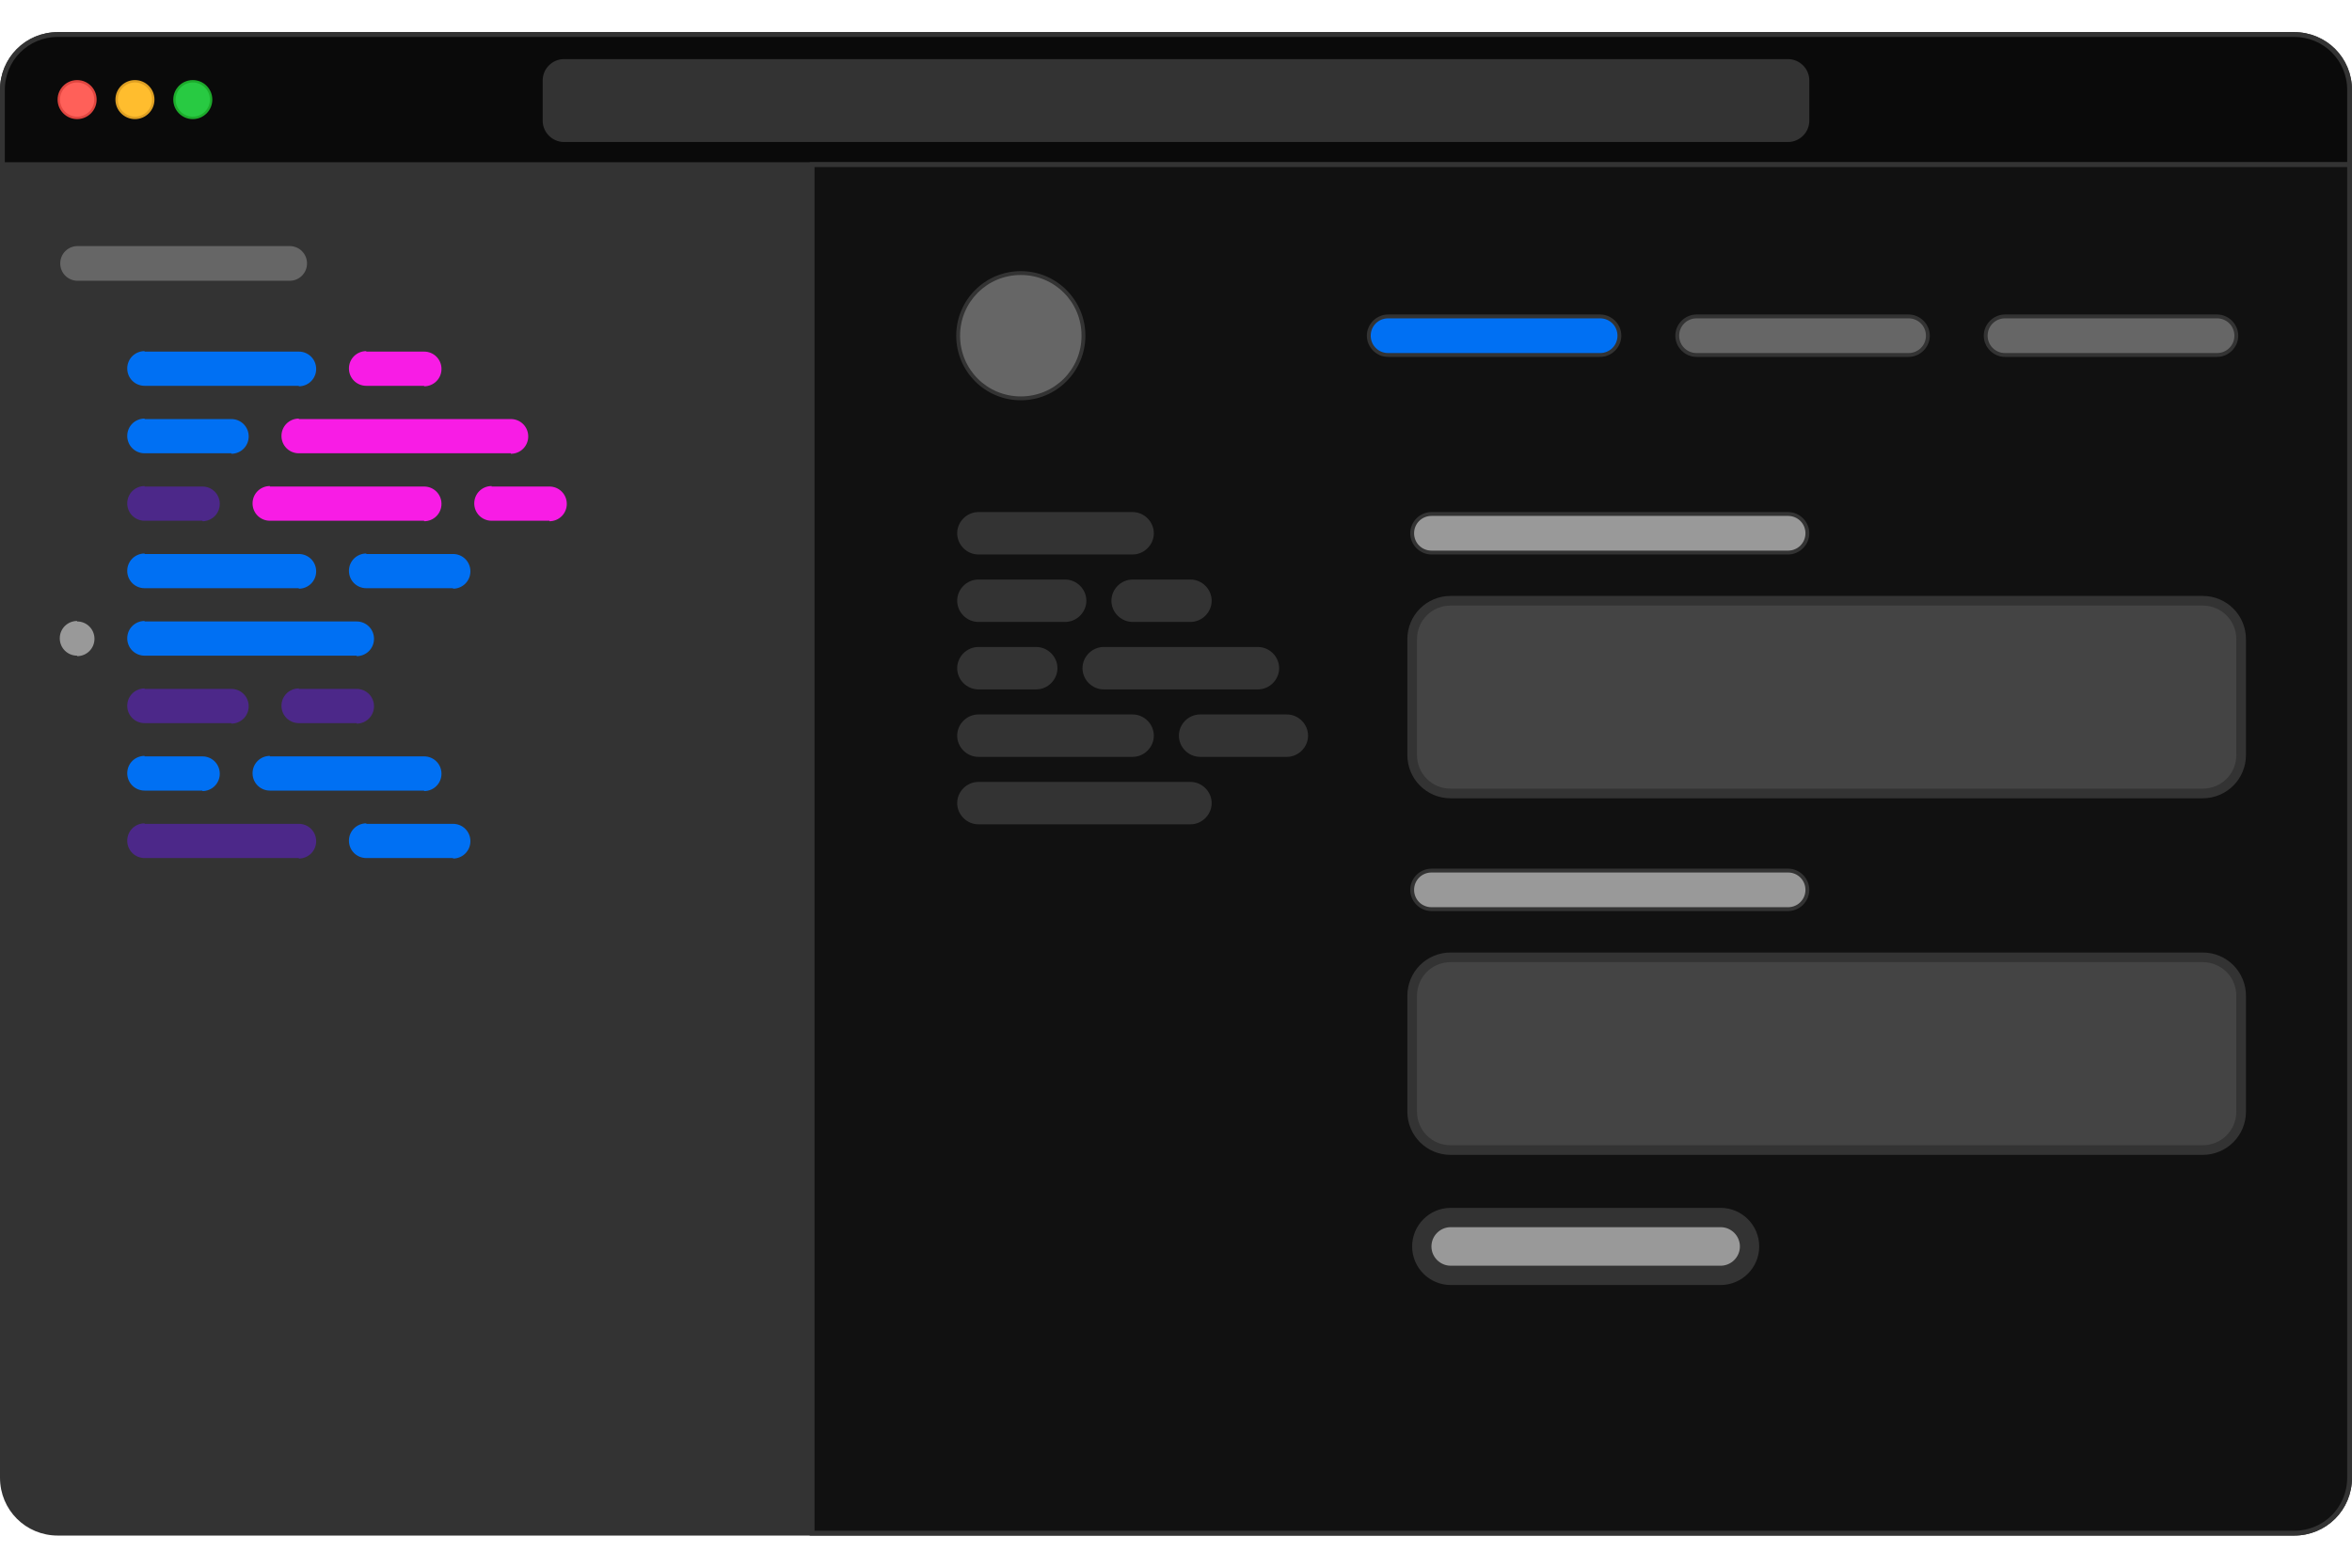 
<!-- Generator: Adobe Illustrator 26.3.1, SVG Export Plug-In . SVG Version: 6.00 Build 0)  -->
<svg  xmlns="http://www.w3.org/2000/svg" xmlns:xlink="http://www.w3.org/1999/xlink" x="0px" y="0px"
	 width="480" height="320" viewBox="0 0 488 312" style="enable-background:new 0 0 488 312;" xml:space="preserve">
<style type="text/css">
	.st0{fill-opacity:0.8;stroke:#333333;}
	.st1{fill:#0070F3;}
	.st2{fill:#333333;}
	.st3{fill:#4C2889;}
	.st4{fill:#F81CE5;}
	.st5{fill:#999999;}
	.st6{fill:#666666;}
	.st7{fill:#111111;stroke:#333333;}
	.st8{fill:#444444;}
	.st9{fill:none;stroke:#333333;stroke-width:0.411;}
	.st10{fill:#FF6059;stroke:#E14640;stroke-width:0.5;}
	.st11{fill:#FFBD2E;stroke:#DFA023;stroke-width:0.5;}
	.st12{fill:#28CA42;stroke:#1DAC2C;stroke-width:0.5;}
</style>
<path class="st0" d="M12,0.5h464c6.4,0,11.5,5.1,11.5,11.5v288c0,6.4-5.1,11.5-11.5,11.5H12c-6.4,0-11.5-5.1-11.5-11.5V12
	C0.5,5.6,5.6,0.5,12,0.5z"/>
<path class="st1" d="M26,83.9c0-2.2,1.8-4,4-4h18c2.2,0,4,1.8,4,4l0,0c0,2.2-1.8,4-4,4H30C27.8,87.9,26,86.1,26,83.9L26,83.9z"/>
<path class="st2" d="M30,80.3h18v-0.8H30V80.3z M48,87.4H30v0.8h18V87.4z M30,87.4c-2,0-3.6-1.6-3.6-3.6h-0.8c0,2.4,2,4.4,4.4,4.4
	V87.4z M51.6,83.9c0,2-1.6,3.6-3.6,3.6v0.8c2.4,0,4.4-2,4.4-4.4H51.6z M48,80.3c2,0,3.6,1.6,3.6,3.6h0.8c0-2.4-2-4.4-4.4-4.4V80.3z
	 M30,79.4c-2.4,0-4.4,2-4.4,4.4h0.8c0-2,1.6-3.6,3.6-3.6V79.4z"/>
<path class="st3" d="M26,97.9c0-2.2,1.8-4,4-4h12c2.2,0,4,1.8,4,4l0,0c0,2.2-1.8,4-4,4H30C27.8,101.9,26,100.1,26,97.9L26,97.9z"/>
<path class="st2" d="M30,94.3h12v-0.8H30V94.3z M42,101.4H30v0.8h12V101.4z M30,101.4c-2,0-3.6-1.6-3.6-3.6h-0.8
	c0,2.4,2,4.4,4.4,4.4V101.4z M45.6,97.9c0,2-1.6,3.6-3.6,3.6v0.8c2.4,0,4.4-2,4.4-4.4H45.6z M42,94.3c2,0,3.6,1.6,3.6,3.6h0.8
	c0-2.4-2-4.4-4.4-4.4V94.3z M30,93.4c-2.4,0-4.4,2-4.4,4.4h0.8c0-2,1.6-3.6,3.6-3.6V93.4z"/>
<path class="st4" d="M52,97.9c0-2.2,1.8-4,4-4h32c2.2,0,4,1.8,4,4l0,0c0,2.2-1.8,4-4,4H56C53.8,101.9,52,100.1,52,97.9L52,97.9z"/>
<path class="st2" d="M56,94.3h32v-0.8H56V94.3z M88,101.4H56v0.8h32V101.4z M56,101.4c-2,0-3.6-1.6-3.6-3.6h-0.8
	c0,2.4,2,4.4,4.4,4.4V101.4z M91.6,97.9c0,2-1.6,3.6-3.6,3.6v0.8c2.4,0,4.4-2,4.4-4.4H91.6z M88,94.3c2,0,3.6,1.6,3.6,3.6h0.8
	c0-2.4-2-4.4-4.4-4.4V94.3z M56,93.4c-2.4,0-4.4,2-4.4,4.4h0.8c0-2,1.6-3.6,3.6-3.6V93.4z"/>
<path class="st4" d="M98,97.9c0-2.2,1.8-4,4-4h12c2.2,0,4,1.8,4,4l0,0c0,2.2-1.8,4-4,4h-12C99.8,101.9,98,100.1,98,97.9L98,97.9z"/>
<path class="st2" d="M102,94.3h12v-0.8h-12V94.3z M114,101.4h-12v0.8h12V101.4z M102,101.4c-2,0-3.6-1.6-3.6-3.6h-0.8
	c0,2.4,2,4.4,4.4,4.4V101.4z M117.6,97.9c0,2-1.6,3.6-3.6,3.6v0.8c2.4,0,4.4-2,4.4-4.4H117.6z M114,94.3c2,0,3.6,1.6,3.6,3.6h0.8
	c0-2.4-2-4.4-4.4-4.4V94.3z M102,93.4c-2.4,0-4.4,2-4.4,4.4h0.8c0-2,1.6-3.6,3.6-3.6V93.4z"/>
<path class="st2" d="M12,69.9c0-2.2,1.8-4,4-4l0,0c2.2,0,4,1.8,4,4l0,0c0,2.2-1.8,4-4,4l0,0C13.8,73.9,12,72.1,12,69.9L12,69.9z"/>
<path class="st2" d="M16,73.4c-2,0-3.6-1.6-3.6-3.6h-0.8c0,2.4,2,4.4,4.4,4.4V73.4z M19.6,69.9c0,2-1.6,3.6-3.6,3.6v0.8
	c2.4,0,4.4-2,4.4-4.4H19.6z M16,66.3c2,0,3.6,1.6,3.6,3.6h0.8c0-2.4-2-4.4-4.4-4.4V66.3z M16,65.4c-2.4,0-4.4,2-4.4,4.4h0.8
	c0-2,1.6-3.6,3.6-3.6V65.4z"/>
<path class="st1" d="M26,69.9c0-2.2,1.8-4,4-4h32c2.2,0,4,1.8,4,4l0,0c0,2.2-1.8,4-4,4H30C27.8,73.9,26,72.1,26,69.9L26,69.9z"/>
<path class="st2" d="M30,66.3h32v-0.8H30V66.3z M62,73.4H30v0.8h32V73.4z M30,73.4c-2,0-3.6-1.6-3.6-3.6h-0.8c0,2.4,2,4.4,4.4,4.4
	V73.4z M65.6,69.9c0,2-1.6,3.6-3.6,3.6v0.8c2.4,0,4.4-2,4.4-4.4H65.6z M62,66.3c2,0,3.6,1.6,3.6,3.6h0.8c0-2.4-2-4.4-4.4-4.4V66.3z
	 M30,65.4c-2.4,0-4.4,2-4.4,4.4h0.8c0-2,1.6-3.6,3.6-3.6V65.4z"/>
<path class="st4" d="M72,69.9c0-2.2,1.8-4,4-4h12c2.2,0,4,1.8,4,4l0,0c0,2.2-1.8,4-4,4H76C73.8,73.9,72,72.1,72,69.9L72,69.9z"/>
<path class="st2" d="M76,66.3h12v-0.8H76V66.3z M88,73.4H76v0.8h12V73.4z M76,73.4c-2,0-3.6-1.6-3.6-3.6h-0.8c0,2.4,2,4.4,4.4,4.4
	V73.4z M91.6,69.9c0,2-1.6,3.6-3.6,3.6v0.8c2.4,0,4.4-2,4.4-4.4H91.6z M88,66.3c2,0,3.6,1.6,3.6,3.6h0.8c0-2.4-2-4.4-4.4-4.4V66.3z
	 M76,65.4c-2.4,0-4.4,2-4.4,4.4h0.8c0-2,1.6-3.6,3.6-3.6V65.4z"/>
<path class="st2" d="M12,83.9c0-2.2,1.8-4,4-4l0,0c2.2,0,4,1.8,4,4l0,0c0,2.2-1.8,4-4,4l0,0C13.8,87.9,12,86.1,12,83.9L12,83.9z"/>
<path class="st2" d="M16,87.4c-2,0-3.6-1.6-3.6-3.6h-0.8c0,2.4,2,4.4,4.4,4.4V87.4z M19.6,83.9c0,2-1.6,3.6-3.6,3.6v0.8
	c2.4,0,4.4-2,4.4-4.4H19.6z M16,80.3c2,0,3.6,1.6,3.6,3.6h0.8c0-2.4-2-4.4-4.4-4.4V80.3z M16,79.4c-2.4,0-4.4,2-4.4,4.4h0.8
	c0-2,1.6-3.6,3.6-3.6V79.4z"/>
<path class="st2" d="M12,97.9c0-2.2,1.8-4,4-4l0,0c2.2,0,4,1.8,4,4l0,0c0,2.2-1.8,4-4,4l0,0C13.8,101.9,12,100.1,12,97.9L12,97.9z"
	/>
<path class="st2" d="M16,101.4c-2,0-3.6-1.6-3.6-3.6h-0.8c0,2.4,2,4.4,4.4,4.4V101.4z M19.6,97.9c0,2-1.6,3.6-3.6,3.6v0.8
	c2.4,0,4.4-2,4.4-4.4H19.6z M16,94.3c2,0,3.6,1.6,3.6,3.6h0.8c0-2.4-2-4.4-4.4-4.4V94.3z M16,93.4c-2.4,0-4.4,2-4.4,4.4h0.8
	c0-2,1.6-3.6,3.6-3.6V93.4z"/>
<path class="st2" d="M12,111.9c0-2.2,1.8-4,4-4l0,0c2.2,0,4,1.8,4,4l0,0c0,2.2-1.8,4-4,4l0,0C13.8,115.9,12,114.1,12,111.9L12,111.9
	z"/>
<path class="st2" d="M16,115.4c-2,0-3.6-1.6-3.6-3.6h-0.8c0,2.4,2,4.4,4.4,4.4V115.4z M19.6,111.9c0,2-1.6,3.6-3.6,3.6v0.8
	c2.4,0,4.4-2,4.4-4.4H19.6z M16,108.3c2,0,3.6,1.6,3.6,3.6h0.8c0-2.4-2-4.4-4.4-4.4V108.3z M16,107.4c-2.4,0-4.4,2-4.4,4.4h0.8
	c0-2,1.6-3.6,3.6-3.6V107.4z"/>
<path class="st5" d="M12,125.9c0-2.2,1.8-4,4-4l0,0c2.2,0,4,1.8,4,4l0,0c0,2.2-1.8,4-4,4l0,0C13.8,129.9,12,128.1,12,125.9L12,125.9
	z"/>
<path class="st2" d="M16,129.4c-2,0-3.6-1.6-3.6-3.6h-0.8c0,2.4,2,4.4,4.4,4.4V129.4z M19.6,125.9c0,2-1.6,3.6-3.6,3.6v0.8
	c2.4,0,4.4-2,4.4-4.4H19.6z M16,122.3c2,0,3.6,1.6,3.6,3.6h0.8c0-2.4-2-4.4-4.4-4.4V122.3z M16,121.4c-2.4,0-4.4,2-4.4,4.4h0.8
	c0-2,1.6-3.6,3.6-3.6V121.4z"/>
<path class="st2" d="M12,139.9c0-2.2,1.8-4,4-4l0,0c2.2,0,4,1.8,4,4l0,0c0,2.2-1.8,4-4,4l0,0C13.8,143.9,12,142.1,12,139.9L12,139.9
	z"/>
<path class="st2" d="M16,143.4c-2,0-3.6-1.6-3.6-3.6h-0.8c0,2.4,2,4.4,4.4,4.4V143.4z M19.6,139.9c0,2-1.6,3.6-3.6,3.6v0.8
	c2.4,0,4.4-2,4.4-4.4H19.6z M16,136.3c2,0,3.6,1.6,3.6,3.6h0.8c0-2.4-2-4.4-4.4-4.4V136.3z M16,135.4c-2.4,0-4.4,2-4.4,4.4h0.8
	c0-2,1.6-3.6,3.6-3.6V135.4z"/>
<path class="st2" d="M12,153.9c0-2.2,1.8-4,4-4l0,0c2.2,0,4,1.8,4,4l0,0c0,2.2-1.8,4-4,4l0,0C13.8,157.9,12,156.1,12,153.9L12,153.9
	z"/>
<path class="st2" d="M16,157.4c-2,0-3.6-1.6-3.6-3.6h-0.8c0,2.4,2,4.4,4.4,4.4V157.4z M19.6,153.9c0,2-1.6,3.6-3.6,3.6v0.8
	c2.4,0,4.4-2,4.4-4.4H19.6z M16,150.3c2,0,3.6,1.6,3.6,3.6h0.8c0-2.4-2-4.4-4.4-4.4V150.3z M16,149.4c-2.4,0-4.4,2-4.4,4.4h0.8
	c0-2,1.6-3.6,3.6-3.6V149.4z"/>
<path class="st2" d="M12,167.9c0-2.2,1.8-4,4-4l0,0c2.2,0,4,1.8,4,4l0,0c0,2.2-1.8,4-4,4l0,0C13.8,171.9,12,170.1,12,167.9L12,167.9
	z"/>
<path class="st2" d="M16,171.4c-2,0-3.6-1.6-3.6-3.6h-0.8c0,2.4,2,4.4,4.4,4.4V171.4z M19.6,167.9c0,2-1.6,3.6-3.6,3.6v0.8
	c2.4,0,4.4-2,4.4-4.4H19.6z M16,164.3c2,0,3.6,1.6,3.6,3.6h0.8c0-2.4-2-4.4-4.4-4.4V164.3z M16,163.4c-2.4,0-4.4,2-4.4,4.4h0.8
	c0-2,1.6-3.6,3.6-3.6V163.4z"/>
<path class="st1" d="M26,111.9c0-2.2,1.8-4,4-4h32c2.2,0,4,1.8,4,4l0,0c0,2.2-1.8,4-4,4H30C27.8,115.9,26,114.1,26,111.9L26,111.9z"
	/>
<path class="st2" d="M30,108.3h32v-0.8H30V108.3z M62,115.4H30v0.8h32V115.4z M30,115.4c-2,0-3.6-1.6-3.6-3.6h-0.8
	c0,2.4,2,4.4,4.4,4.4V115.4z M65.6,111.9c0,2-1.6,3.6-3.6,3.6v0.8c2.4,0,4.4-2,4.4-4.4H65.6z M62,108.3c2,0,3.6,1.6,3.6,3.6h0.8
	c0-2.4-2-4.4-4.4-4.4V108.3z M30,107.4c-2.4,0-4.4,2-4.4,4.4h0.8c0-2,1.6-3.6,3.6-3.6V107.4z"/>
<path class="st1" d="M26,125.9c0-2.2,1.8-4,4-4h44c2.2,0,4,1.8,4,4l0,0c0,2.2-1.8,4-4,4H30C27.8,129.9,26,128.1,26,125.9L26,125.9z"
	/>
<path class="st2" d="M30,122.3h44v-0.8H30V122.3z M74,129.4H30v0.8h44V129.4z M30,129.4c-2,0-3.6-1.6-3.6-3.6h-0.8
	c0,2.4,2,4.4,4.4,4.4V129.4z M77.6,125.9c0,2-1.6,3.6-3.6,3.6v0.8c2.4,0,4.4-2,4.4-4.4H77.6z M74,122.3c2,0,3.6,1.6,3.6,3.6h0.8
	c0-2.4-2-4.4-4.4-4.4V122.3z M30,121.4c-2.4,0-4.4,2-4.4,4.4h0.8c0-2,1.6-3.6,3.6-3.6V121.4z"/>
<path class="st3" d="M26,139.9c0-2.2,1.8-4,4-4h18c2.2,0,4,1.8,4,4l0,0c0,2.2-1.8,4-4,4H30C27.8,143.9,26,142.1,26,139.9L26,139.9z"
	/>
<path class="st2" d="M30,136.3h18v-0.8H30V136.3z M48,143.4H30v0.8h18V143.4z M30,143.4c-2,0-3.6-1.6-3.6-3.6h-0.8
	c0,2.4,2,4.4,4.4,4.4V143.4z M51.6,139.9c0,2-1.6,3.6-3.6,3.6v0.8c2.4,0,4.4-2,4.4-4.4H51.6z M48,136.3c2,0,3.6,1.6,3.6,3.6h0.8
	c0-2.4-2-4.4-4.4-4.4V136.3z M30,135.4c-2.4,0-4.4,2-4.4,4.4h0.8c0-2,1.6-3.6,3.6-3.6V135.4z"/>
<path class="st1" d="M26,153.9c0-2.2,1.8-4,4-4h12c2.2,0,4,1.8,4,4l0,0c0,2.2-1.8,4-4,4H30C27.8,157.9,26,156.1,26,153.9L26,153.9z"
	/>
<path class="st2" d="M30,150.3h12v-0.8H30V150.3z M42,157.4H30v0.8h12V157.4z M30,157.4c-2,0-3.6-1.6-3.6-3.6h-0.8
	c0,2.4,2,4.4,4.4,4.4V157.4z M45.6,153.9c0,2-1.6,3.6-3.6,3.6v0.8c2.4,0,4.4-2,4.4-4.4H45.6z M42,150.3c2,0,3.6,1.6,3.6,3.6h0.8
	c0-2.4-2-4.4-4.4-4.4V150.3z M30,149.4c-2.4,0-4.4,2-4.4,4.4h0.8c0-2,1.6-3.6,3.6-3.6V149.4z"/>
<path class="st1" d="M52,153.9c0-2.2,1.8-4,4-4h32c2.2,0,4,1.8,4,4l0,0c0,2.2-1.8,4-4,4H56C53.8,157.9,52,156.1,52,153.9L52,153.9z"
	/>
<path class="st2" d="M56,150.3h32v-0.8H56V150.3z M88,157.4H56v0.8h32V157.4z M56,157.4c-2,0-3.6-1.6-3.6-3.6h-0.8
	c0,2.4,2,4.4,4.4,4.4V157.4z M91.6,153.9c0,2-1.6,3.6-3.6,3.6v0.8c2.4,0,4.4-2,4.4-4.4H91.6z M88,150.3c2,0,3.6,1.6,3.6,3.6h0.8
	c0-2.4-2-4.4-4.4-4.4V150.3z M56,149.4c-2.4,0-4.4,2-4.4,4.4h0.8c0-2,1.6-3.6,3.6-3.6V149.4z"/>
<path class="st3" d="M58,139.9c0-2.2,1.8-4,4-4h12c2.2,0,4,1.8,4,4l0,0c0,2.2-1.8,4-4,4H62C59.8,143.9,58,142.1,58,139.9L58,139.9z"
	/>
<path class="st2" d="M62,136.3h12v-0.8H62V136.3z M74,143.4H62v0.8h12V143.4z M62,143.4c-2,0-3.6-1.6-3.6-3.6h-0.8
	c0,2.4,2,4.4,4.4,4.4V143.4z M77.6,139.9c0,2-1.6,3.6-3.6,3.6v0.8c2.4,0,4.4-2,4.4-4.4H77.6z M74,136.3c2,0,3.6,1.6,3.6,3.6h0.8
	c0-2.4-2-4.4-4.4-4.4V136.3z M62,135.4c-2.4,0-4.4,2-4.4,4.4h0.8c0-2,1.6-3.6,3.6-3.6V135.4z"/>
<path class="st3" d="M26,167.9c0-2.2,1.8-4,4-4h32c2.2,0,4,1.8,4,4l0,0c0,2.2-1.8,4-4,4H30C27.8,171.9,26,170.1,26,167.9L26,167.9z"
	/>
<path class="st2" d="M30,164.3h32v-0.8H30V164.3z M62,171.4H30v0.8h32V171.4z M30,171.4c-2,0-3.6-1.6-3.6-3.6h-0.8
	c0,2.4,2,4.4,4.4,4.4V171.4z M65.6,167.9c0,2-1.6,3.6-3.6,3.6v0.8c2.4,0,4.4-2,4.4-4.4H65.6z M62,164.3c2,0,3.6,1.6,3.6,3.6h0.8
	c0-2.4-2-4.4-4.4-4.4V164.3z M30,163.4c-2.4,0-4.4,2-4.4,4.4h0.8c0-2,1.6-3.6,3.6-3.6V163.4z"/>
<path class="st1" d="M72,167.9c0-2.2,1.8-4,4-4h18c2.2,0,4,1.8,4,4l0,0c0,2.2-1.8,4-4,4H76C73.8,171.9,72,170.1,72,167.9L72,167.9z"
	/>
<path class="st2" d="M76,164.3h18v-0.8H76V164.3z M94,171.4H76v0.8h18V171.4z M76,171.4c-2,0-3.6-1.6-3.6-3.6h-0.8
	c0,2.4,2,4.4,4.4,4.4V171.4z M97.6,167.9c0,2-1.6,3.6-3.6,3.6v0.8c2.4,0,4.4-2,4.4-4.4H97.6z M94,164.3c2,0,3.6,1.6,3.6,3.6h0.8
	c0-2.4-2-4.4-4.4-4.4V164.3z M76,163.4c-2.4,0-4.4,2-4.4,4.4h0.8c0-2,1.6-3.6,3.6-3.6V163.4z"/>
<path class="st4" d="M58,83.9c0-2.2,1.8-4,4-4h44c2.2,0,4,1.8,4,4l0,0c0,2.2-1.8,4-4,4H62C59.8,87.9,58,86.1,58,83.9L58,83.9z"/>
<path class="st2" d="M62,80.3h44v-0.8H62V80.3z M106,87.4H62v0.8h44V87.4z M62,87.4c-2,0-3.6-1.6-3.6-3.6h-0.8c0,2.4,2,4.4,4.4,4.4
	V87.4z M109.6,83.9c0,2-1.6,3.6-3.6,3.6v0.8c2.4,0,4.4-2,4.4-4.4H109.6z M106,80.3c2,0,3.6,1.6,3.6,3.6h0.8c0-2.4-2-4.4-4.4-4.4
	V80.3z M62,79.4c-2.4,0-4.4,2-4.4,4.4h0.8c0-2,1.6-3.6,3.6-3.6V79.4z"/>
<path class="st1" d="M72,111.9c0-2.2,1.8-4,4-4h18c2.2,0,4,1.8,4,4l0,0c0,2.2-1.8,4-4,4H76C73.8,115.9,72,114.1,72,111.9L72,111.9z"
	/>
<path class="st2" d="M76,108.3h18v-0.8H76V108.3z M94,115.4H76v0.8h18V115.4z M76,115.4c-2,0-3.6-1.6-3.6-3.6h-0.8
	c0,2.4,2,4.4,4.4,4.4V115.4z M97.6,111.9c0,2-1.6,3.6-3.6,3.6v0.8c2.4,0,4.4-2,4.4-4.4H97.6z M94,108.3c2,0,3.6,1.6,3.6,3.6h0.8
	c0-2.4-2-4.4-4.4-4.4V108.3z M76,107.4c-2.4,0-4.4,2-4.4,4.4h0.8c0-2,1.6-3.6,3.6-3.6V107.4z"/>
<path class="st6" d="M12.1,48c0-2.2,1.8-4,4-4h44c2.2,0,4,1.8,4,4l0,0c0,2.2-1.8,4-4,4h-44C13.9,52,12.1,50.2,12.1,48L12.1,48z"/>
<path class="st2" d="M16.1,44.4h44v-0.8h-44V44.4z M60.1,51.6h-44v0.8h44V51.6z M16.1,51.6c-2,0-3.6-1.6-3.6-3.6h-0.8
	c0,2.4,2,4.4,4.4,4.4V51.6z M63.7,48c0,2-1.6,3.6-3.6,3.6v0.8c2.4,0,4.4-2,4.4-4.4H63.7z M60.1,44.4c2,0,3.6,1.6,3.6,3.6h0.8
	c0-2.4-2-4.4-4.4-4.4V44.4z M16.1,43.6c-2.4,0-4.4,2-4.4,4.4h0.8c0-2,1.6-3.6,3.6-3.6V43.6z"/>
<path class="st0" d="M0.5,12C0.5,5.6,5.6,0.5,12,0.5h464c6.4,0,11.5,5.1,11.5,11.5v15.5H0.5V12z"/>
<path class="st2" d="M113,10c0-2.2,1.8-4,4-4h254c2.2,0,4,1.8,4,4v8.4c0,2.2-1.8,4-4,4H117c-2.2,0-4-1.8-4-4V10z"/>
<path class="st2" d="M117,6.4h254V5.6H117V6.4z M374.6,10v8.4h0.8V10H374.6z M371,22H117v0.8h254V22z M113.4,18.4V10h-0.8v8.4H113.4
	z M117,22c-2,0-3.6-1.6-3.6-3.6h-0.8c0,2.4,2,4.4,4.4,4.4V22z M374.6,18.4c0,2-1.6,3.6-3.6,3.6v0.8c2.4,0,4.4-2,4.4-4.4H374.6z
	 M371,6.4c2,0,3.6,1.6,3.6,3.6h0.8c0-2.4-2-4.4-4.4-4.4V6.4z M117,5.6c-2.4,0-4.4,2-4.4,4.4h0.8c0-2,1.6-3.6,3.6-3.6V5.6z"/>
<path class="st7" d="M168.5,27.5h319V300c0,6.4-5.1,11.5-11.5,11.5H168.5V27.5z"/>
<path class="st8" d="M293,126c0-4.4,3.6-8,8-8h156c4.4,0,8,3.6,8,8v24c0,4.4-3.6,8-8,8H301c-4.4,0-8-3.6-8-8V126z"/>
<path class="st2" d="M301,119h156v-2H301V119z M464,126v24h2v-24H464z M457,157H301v2h156V157z M294,150v-24h-2v24H294z M301,157
	c-3.9,0-7-3.1-7-7h-2c0,5,4,9,9,9V157z M464,150c0,3.9-3.1,7-7,7v2c5,0,9-4,9-9H464z M457,119c3.9,0,7,3.1,7,7h2c0-5-4-9-9-9V119z
	 M301,117c-5,0-9,4-9,9h2c0-3.9,3.1-7,7-7V117z"/>
<path class="st8" d="M293,200c0-4.4,3.6-8,8-8h156c4.4,0,8,3.6,8,8v24c0,4.4-3.6,8-8,8H301c-4.4,0-8-3.6-8-8V200z"/>
<path class="st2" d="M301,193h156v-2H301V193z M464,200v24h2v-24H464z M457,231H301v2h156V231z M294,224v-24h-2v24H294z M301,231
	c-3.9,0-7-3.1-7-7h-2c0,5,4,9,9,9V231z M464,224c0,3.9-3.1,7-7,7v2c5,0,9-4,9-9H464z M457,193c3.9,0,7,3.1,7,7h2c0-5-4-9-9-9V193z
	 M301,191c-5,0-9,4-9,9h2c0-3.9,3.1-7,7-7V191z"/>
<path class="st5" d="M293,104c0-2.2,1.8-4,4-4h74c2.2,0,4,1.8,4,4l0,0c0,2.2-1.8,4-4,4h-74C294.8,108,293,106.2,293,104L293,104z"/>
<path class="st2" d="M297,100.4h74v-0.8h-74V100.4z M371,107.6h-74v0.8h74V107.6z M297,107.6c-2,0-3.6-1.6-3.6-3.6h-0.8
	c0,2.4,2,4.4,4.4,4.4V107.6z M374.6,104c0,2-1.6,3.6-3.6,3.6v0.8c2.4,0,4.4-2,4.4-4.4H374.6z M371,100.4c2,0,3.6,1.6,3.6,3.6h0.8
	c0-2.4-2-4.4-4.4-4.4V100.4z M297,99.6c-2.4,0-4.4,2-4.4,4.4h0.8c0-2,1.6-3.6,3.6-3.6V99.6z"/>
<path class="st5" d="M293,178c0-2.2,1.8-4,4-4h74c2.2,0,4,1.8,4,4l0,0c0,2.2-1.8,4-4,4h-74C294.8,182,293,180.2,293,178L293,178z"/>
<path class="st2" d="M297,174.4h74v-0.8h-74V174.4z M371,181.6h-74v0.8h74V181.6z M297,181.6c-2,0-3.6-1.6-3.6-3.6h-0.8
	c0,2.4,2,4.4,4.4,4.4V181.6z M374.6,178c0,2-1.6,3.6-3.6,3.6v0.8c2.4,0,4.4-2,4.4-4.4H374.6z M371,174.4c2,0,3.6,1.6,3.6,3.6h0.8
	c0-2.4-2-4.4-4.4-4.4V174.4z M297,173.6c-2.4,0-4.4,2-4.4,4.4h0.8c0-2,1.6-3.6,3.6-3.6V173.6z"/>
<path class="st2" d="M301,244.2h56c4.3,0,7.8,3.5,7.8,7.8v0c0,4.3-3.5,7.8-7.8,7.8h-56c-4.3,0-7.8-3.5-7.8-7.8v0
	C293.2,247.7,296.7,244.2,301,244.2z"/>
<path class="st5" d="M297,252c0-2.2,1.8-4,4-4h56c2.2,0,4,1.8,4,4l0,0c0,2.2-1.8,4-4,4h-56C298.8,256,297,254.2,297,252L297,252z"/>
<path class="st9" d="M301,244.2h56c4.3,0,7.8,3.5,7.8,7.8v0c0,4.3-3.5,7.8-7.8,7.8h-56c-4.3,0-7.8-3.5-7.8-7.8v0
	C293.2,247.7,296.7,244.2,301,244.2z"/>
<path class="st10" d="M19.8,14c0,2.1-1.7,3.8-3.8,3.8s-3.8-1.7-3.8-3.8s1.7-3.8,3.8-3.8S19.8,11.9,19.8,14z"/>
<path class="st11" d="M31.8,14c0,2.1-1.7,3.8-3.8,3.8s-3.8-1.7-3.8-3.8s1.7-3.8,3.8-3.8S31.8,11.9,31.8,14z"/>
<path class="st12" d="M43.8,14c0,2.1-1.7,3.8-3.8,3.8s-3.8-1.7-3.8-3.8s1.7-3.8,3.8-3.8S43.8,11.9,43.8,14z"/>
<path class="st6" d="M412,63c0-2.2,1.8-4,4-4h44c2.2,0,4,1.8,4,4l0,0c0,2.2-1.8,4-4,4h-44C413.8,67,412,65.2,412,63L412,63z"/>
<path class="st2" d="M416,59.4h44v-0.8h-44V59.4z M460,66.6h-44v0.8h44V66.6z M416,66.6c-2,0-3.6-1.6-3.6-3.6h-0.8
	c0,2.4,2,4.4,4.4,4.4V66.6z M463.6,63c0,2-1.6,3.6-3.6,3.6v0.8c2.4,0,4.4-2,4.4-4.4H463.6z M460,59.4c2,0,3.6,1.6,3.6,3.6h0.8
	c0-2.4-2-4.4-4.4-4.4V59.4z M416,58.6c-2.4,0-4.4,2-4.4,4.4h0.8c0-2,1.6-3.6,3.6-3.6V58.6z"/>
<path class="st6" d="M348,63c0-2.2,1.8-4,4-4h44c2.2,0,4,1.8,4,4l0,0c0,2.2-1.8,4-4,4h-44C349.8,67,348,65.2,348,63L348,63z"/>
<path class="st2" d="M352,59.4h44v-0.8h-44V59.4z M396,66.6h-44v0.8h44V66.6z M352,66.6c-2,0-3.6-1.6-3.6-3.6h-0.8
	c0,2.4,2,4.4,4.4,4.4V66.6z M399.6,63c0,2-1.6,3.6-3.6,3.6v0.8c2.4,0,4.4-2,4.4-4.4H399.6z M396,59.4c2,0,3.6,1.6,3.6,3.6h0.8
	c0-2.4-2-4.4-4.4-4.4V59.4z M352,58.6c-2.4,0-4.4,2-4.4,4.4h0.8c0-2,1.6-3.6,3.6-3.6V58.6z"/>
<path class="st1" d="M284,63c0-2.2,1.8-4,4-4h44c2.2,0,4,1.8,4,4l0,0c0,2.2-1.8,4-4,4h-44C285.8,67,284,65.2,284,63L284,63z"/>
<path class="st2" d="M288,59.4h44v-0.8h-44V59.4z M332,66.6h-44v0.8h44V66.6z M288,66.6c-2,0-3.6-1.6-3.6-3.6h-0.8
	c0,2.4,2,4.4,4.4,4.4V66.6z M335.6,63c0,2-1.6,3.6-3.6,3.6v0.8c2.4,0,4.4-2,4.4-4.4H335.6z M332,59.4c2,0,3.6,1.6,3.6,3.6h0.8
	c0-2.4-2-4.4-4.4-4.4V59.4z M288,58.6c-2.4,0-4.4,2-4.4,4.4h0.8c0-2,1.6-3.6,3.6-3.6V58.6z"/>
<path class="st6" d="M198.8,63c0-7.2,5.8-13,13-13l0,0c7.2,0,13,5.8,13,13l0,0c0,7.2-5.8,13-13,13l0,0C204.6,76,198.8,70.2,198.8,63
	L198.8,63z"/>
<path class="st2" d="M211.8,75.6c-7,0-12.6-5.6-12.6-12.6h-0.8c0,7.4,6,13.4,13.4,13.4V75.6z M224.4,63c0,7-5.6,12.6-12.6,12.6v0.8
	c7.4,0,13.4-6,13.4-13.4H224.4z M211.8,50.4c7,0,12.6,5.6,12.6,12.6h0.8c0-7.4-6-13.4-13.4-13.4V50.4z M211.8,49.6
	c-7.4,0-13.4,6-13.4,13.4h0.8c0-7,5.6-12.6,12.6-12.6V49.6z"/>
<path class="st2" d="M199,104c0-2.2,1.8-4,4-4h32c2.2,0,4,1.8,4,4l0,0c0,2.2-1.8,4-4,4h-32C200.8,108,199,106.2,199,104L199,104z"/>
<path class="st2" d="M203,100.4h32v-0.8h-32V100.4z M235,107.6h-32v0.8h32V107.6z M203,107.6c-2,0-3.6-1.6-3.6-3.6h-0.8
	c0,2.4,2,4.4,4.4,4.4V107.6z M238.6,104c0,2-1.6,3.6-3.6,3.6v0.8c2.4,0,4.4-2,4.4-4.4H238.6z M235,100.4c2,0,3.6,1.6,3.6,3.6h0.8
	c0-2.4-2-4.4-4.4-4.4V100.4z M203,99.6c-2.4,0-4.4,2-4.4,4.4h0.8c0-2,1.6-3.6,3.6-3.6V99.6z"/>
<path class="st2" d="M199,118c0-2.2,1.8-4,4-4h18c2.2,0,4,1.8,4,4l0,0c0,2.2-1.8,4-4,4h-18C200.8,122,199,120.2,199,118L199,118z"/>
<path class="st2" d="M203,114.4h18v-0.8h-18V114.4z M221,121.6h-18v0.8h18V121.6z M203,121.6c-2,0-3.6-1.6-3.6-3.6h-0.8
	c0,2.4,2,4.4,4.4,4.4V121.6z M224.6,118c0,2-1.6,3.6-3.6,3.6v0.8c2.4,0,4.4-2,4.4-4.4H224.6z M221,114.4c2,0,3.6,1.6,3.6,3.6h0.8
	c0-2.4-2-4.4-4.4-4.4V114.4z M203,113.6c-2.4,0-4.4,2-4.4,4.4h0.8c0-2,1.6-3.6,3.6-3.6V113.6z"/>
<path class="st2" d="M199,132c0-2.2,1.8-4,4-4h12c2.2,0,4,1.8,4,4l0,0c0,2.2-1.8,4-4,4h-12C200.8,136,199,134.2,199,132L199,132z"/>
<path class="st2" d="M203,128.4h12v-0.8h-12V128.4z M215,135.6h-12v0.8h12V135.6z M203,135.6c-2,0-3.6-1.6-3.6-3.6h-0.8
	c0,2.4,2,4.4,4.4,4.4V135.6z M218.6,132c0,2-1.6,3.6-3.6,3.6v0.8c2.4,0,4.4-2,4.4-4.4H218.6z M215,128.4c2,0,3.6,1.6,3.6,3.6h0.8
	c0-2.4-2-4.4-4.4-4.4V128.4z M203,127.6c-2.4,0-4.4,2-4.4,4.4h0.8c0-2,1.6-3.6,3.6-3.6V127.6z"/>
<path class="st2" d="M225,132c0-2.2,1.8-4,4-4h32c2.2,0,4,1.8,4,4l0,0c0,2.2-1.8,4-4,4h-32C226.8,136,225,134.2,225,132L225,132z"/>
<path class="st2" d="M229,128.4h32v-0.8h-32V128.4z M261,135.6h-32v0.8h32V135.6z M229,135.6c-2,0-3.6-1.6-3.6-3.6h-0.8
	c0,2.4,2,4.4,4.4,4.4V135.6z M264.6,132c0,2-1.6,3.6-3.6,3.6v0.8c2.4,0,4.4-2,4.4-4.4H264.6z M261,128.4c2,0,3.6,1.6,3.6,3.6h0.8
	c0-2.4-2-4.4-4.4-4.4V128.4z M229,127.6c-2.4,0-4.4,2-4.4,4.4h0.8c0-2,1.6-3.6,3.6-3.6V127.6z"/>
<path class="st2" d="M231,118c0-2.2,1.8-4,4-4h12c2.2,0,4,1.8,4,4l0,0c0,2.2-1.8,4-4,4h-12C232.8,122,231,120.2,231,118L231,118z"/>
<path class="st2" d="M235,114.4h12v-0.8h-12V114.4z M247,121.6h-12v0.8h12V121.6z M235,121.6c-2,0-3.6-1.6-3.6-3.6h-0.8
	c0,2.4,2,4.4,4.4,4.4V121.6z M250.6,118c0,2-1.6,3.6-3.6,3.6v0.8c2.4,0,4.4-2,4.4-4.4H250.6z M247,114.4c2,0,3.6,1.6,3.6,3.6h0.8
	c0-2.4-2-4.4-4.4-4.4V114.4z M235,113.6c-2.4,0-4.4,2-4.4,4.4h0.8c0-2,1.6-3.6,3.6-3.6V113.6z"/>
<path class="st2" d="M199,146c0-2.2,1.8-4,4-4h32c2.2,0,4,1.8,4,4l0,0c0,2.2-1.8,4-4,4h-32C200.8,150,199,148.2,199,146L199,146z"/>
<path class="st2" d="M203,142.4h32v-0.8h-32V142.4z M235,149.6h-32v0.8h32V149.6z M203,149.6c-2,0-3.6-1.6-3.6-3.6h-0.8
	c0,2.4,2,4.4,4.4,4.4V149.6z M238.6,146c0,2-1.6,3.6-3.6,3.6v0.8c2.4,0,4.4-2,4.4-4.4H238.6z M235,142.4c2,0,3.6,1.6,3.6,3.6h0.8
	c0-2.4-2-4.4-4.4-4.4V142.4z M203,141.6c-2.4,0-4.4,2-4.4,4.4h0.8c0-2,1.6-3.6,3.6-3.6V141.6z"/>
<path class="st2" d="M199,160c0-2.2,1.8-4,4-4h44c2.2,0,4,1.8,4,4l0,0c0,2.2-1.8,4-4,4h-44C200.8,164,199,162.2,199,160L199,160z"/>
<path class="st2" d="M203,156.4h44v-0.8h-44V156.4z M247,163.6h-44v0.8h44V163.6z M203,163.6c-2,0-3.6-1.6-3.6-3.6h-0.8
	c0,2.4,2,4.4,4.4,4.4V163.6z M250.6,160c0,2-1.6,3.6-3.6,3.6v0.8c2.4,0,4.4-2,4.4-4.4H250.6z M247,156.4c2,0,3.6,1.6,3.6,3.6h0.8
	c0-2.4-2-4.4-4.4-4.4V156.4z M203,155.6c-2.4,0-4.4,2-4.4,4.4h0.8c0-2,1.6-3.6,3.6-3.6V155.6z"/>
<path class="st2" d="M245,146c0-2.2,1.8-4,4-4h18c2.2,0,4,1.8,4,4l0,0c0,2.2-1.8,4-4,4h-18C246.8,150,245,148.2,245,146L245,146z"/>
<path class="st2" d="M249,142.4h18v-0.8h-18V142.4z M267,149.6h-18v0.8h18V149.6z M249,149.6c-2,0-3.6-1.6-3.6-3.6h-0.8
	c0,2.4,2,4.4,4.4,4.4V149.6z M270.6,146c0,2-1.6,3.6-3.6,3.6v0.8c2.4,0,4.4-2,4.4-4.4H270.6z M267,142.4c2,0,3.6,1.6,3.6,3.6h0.8
	c0-2.4-2-4.4-4.4-4.4V142.4z M249,141.6c-2.4,0-4.4,2-4.4,4.4h0.8c0-2,1.6-3.6,3.6-3.6V141.6z"/>
</svg>
